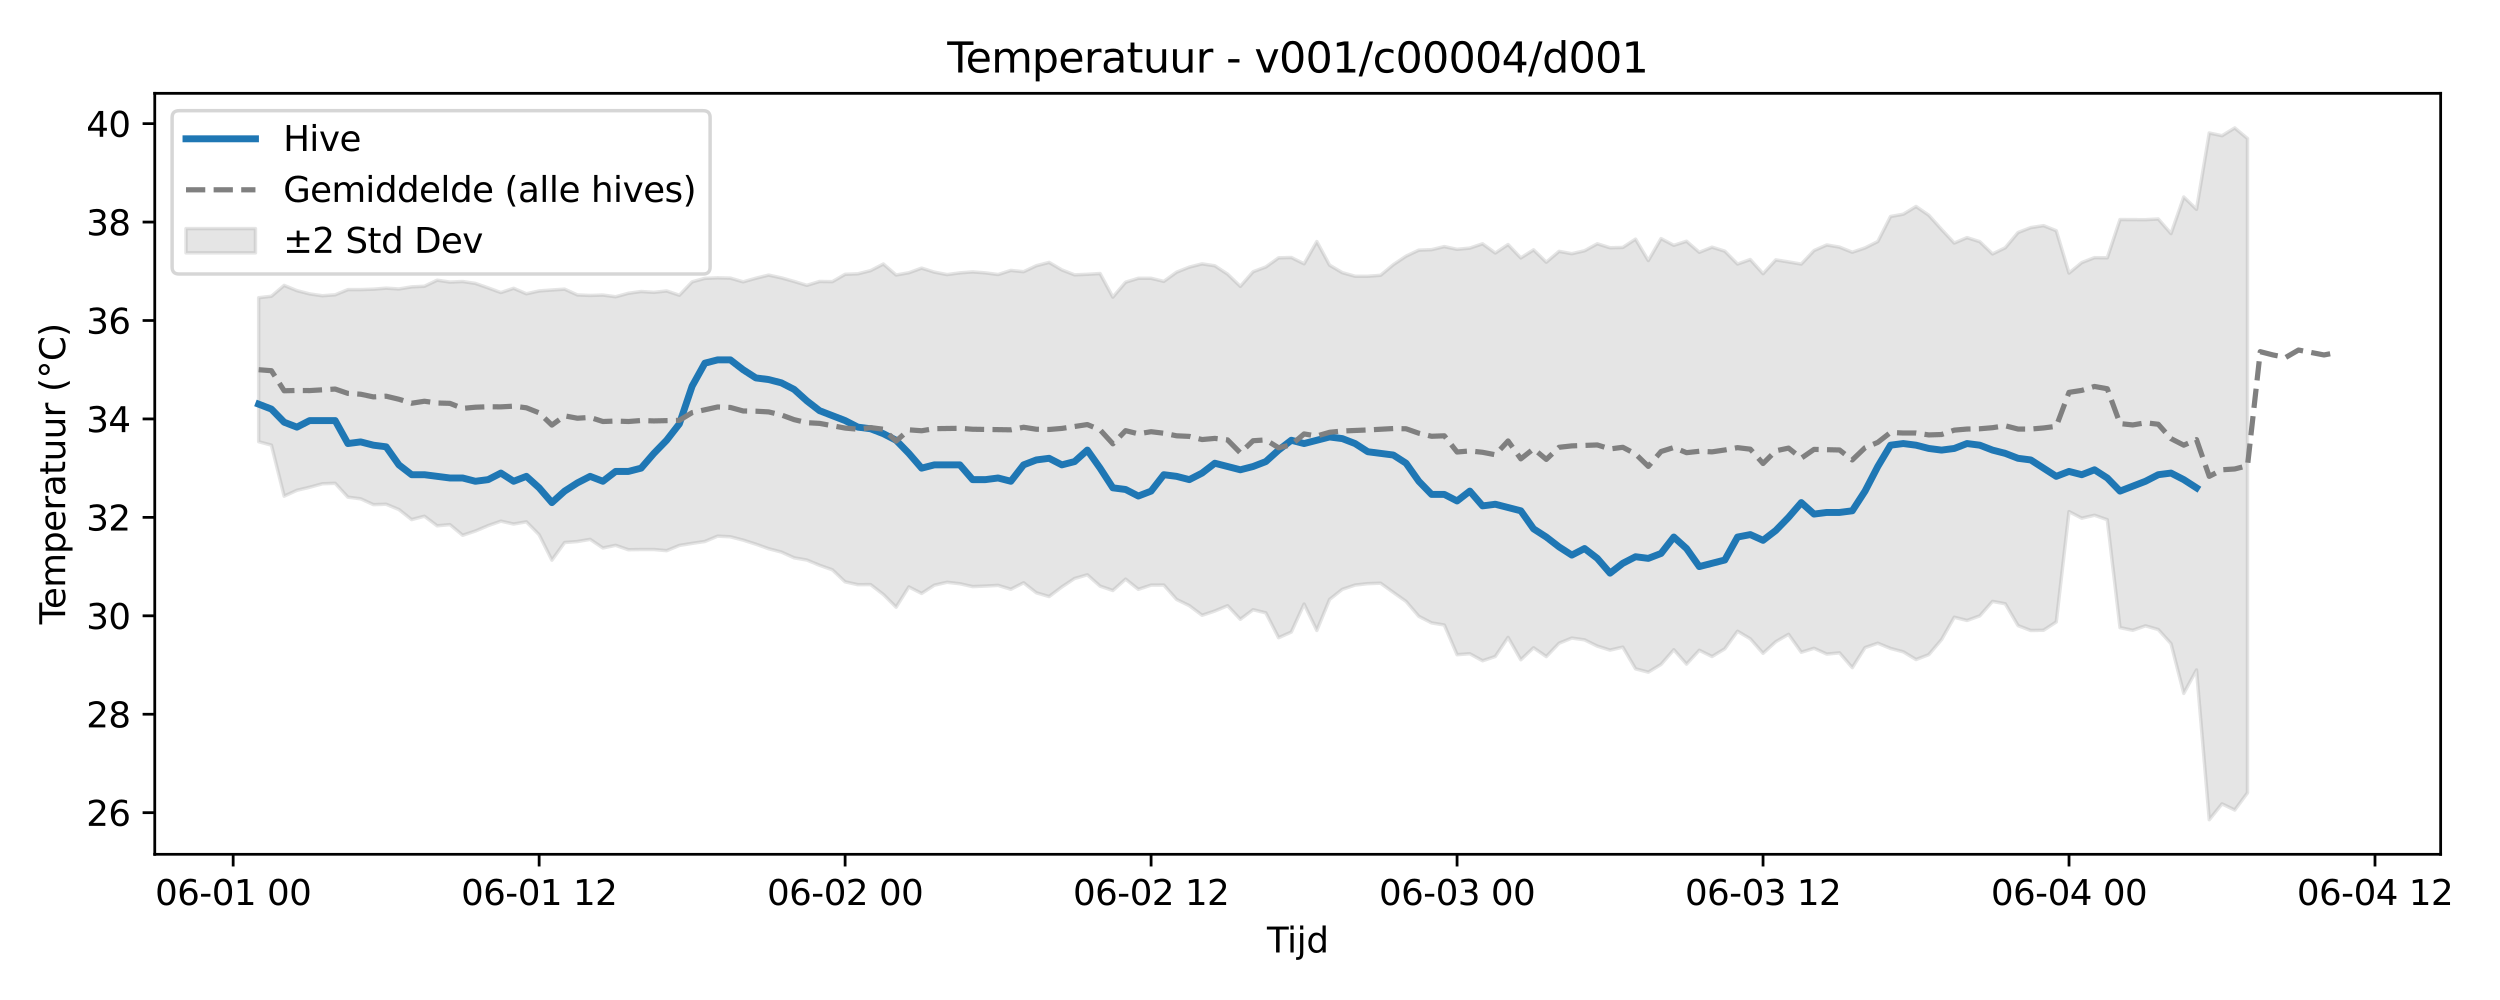 <?xml version="1.0" encoding="utf-8" standalone="no"?>
<!DOCTYPE svg PUBLIC "-//W3C//DTD SVG 1.1//EN"
  "http://www.w3.org/Graphics/SVG/1.1/DTD/svg11.dtd">
<svg xmlns:xlink="http://www.w3.org/1999/xlink" width="720pt" height="288pt" viewBox="0 0 720 288" xmlns="http://www.w3.org/2000/svg" version="1.1">
 <defs>
  <style type="text/css">*{stroke-linejoin: round; stroke-linecap: butt}</style>
 </defs>
 <g id="figure_1">
  <g id="patch_1">
   <path d="M 0 288 
L 720 288 
L 720 0 
L 0 0 
z
" style="fill: #ffffff"/>
  </g>
  <g id="axes_1">
   <g id="patch_2">
    <path d="M 44.57 246.04 
L 702.907 246.04 
L 702.907 26.88 
L 44.57 26.88 
z
" style="fill: #ffffff"/>
   </g>
   <g id="FillBetweenPolyCollection_1">
    <defs>
     <path id="m68754fd8cc" d="M 74.494 -202.256 
L 74.494 -160.787 
L 78.166 -159.798 
L 81.838 -145.112 
L 85.51 -146.795 
L 89.181 -147.671 
L 92.853 -148.673 
L 96.525 -148.807 
L 100.196 -144.812 
L 103.868 -144.341 
L 107.54 -142.663 
L 111.212 -142.772 
L 114.883 -141.257 
L 118.555 -138.351 
L 122.227 -139.33 
L 125.898 -136.565 
L 129.57 -136.908 
L 133.242 -133.841 
L 136.913 -135.062 
L 140.585 -136.618 
L 144.257 -137.899 
L 147.929 -137.078 
L 151.6 -137.716 
L 155.272 -133.991 
L 158.944 -126.668 
L 162.615 -131.754 
L 166.287 -132.035 
L 169.959 -132.662 
L 173.631 -130.184 
L 177.302 -130.941 
L 180.974 -129.675 
L 184.646 -129.735 
L 188.317 -129.738 
L 191.989 -129.408 
L 195.661 -130.909 
L 199.333 -131.505 
L 203.004 -132.053 
L 206.676 -133.589 
L 210.348 -133.405 
L 214.019 -132.446 
L 217.691 -131.278 
L 221.363 -129.968 
L 225.034 -129.007 
L 228.706 -127.342 
L 232.378 -126.709 
L 236.05 -125.186 
L 239.721 -123.894 
L 243.393 -120.428 
L 247.065 -119.609 
L 250.736 -119.639 
L 254.408 -116.787 
L 258.08 -113.134 
L 261.752 -118.968 
L 265.423 -117.092 
L 269.095 -119.466 
L 272.767 -120.306 
L 276.438 -119.879 
L 280.11 -119.061 
L 283.782 -119.204 
L 287.454 -119.41 
L 291.125 -118.295 
L 294.797 -120.152 
L 298.469 -117.277 
L 302.14 -116.187 
L 305.812 -118.956 
L 309.484 -121.395 
L 313.155 -122.454 
L 316.827 -119.194 
L 320.499 -117.934 
L 324.171 -121.212 
L 327.842 -118.27 
L 331.514 -119.484 
L 335.186 -119.495 
L 338.857 -115.362 
L 342.529 -113.563 
L 346.201 -110.806 
L 349.873 -112.029 
L 353.544 -113.552 
L 357.216 -109.643 
L 360.888 -112.4 
L 364.559 -111.498 
L 368.231 -104.336 
L 371.903 -105.97 
L 375.575 -114.026 
L 379.246 -106.428 
L 382.918 -115.36 
L 386.59 -118.27 
L 390.261 -119.502 
L 393.933 -119.908 
L 397.605 -120.04 
L 401.276 -117.386 
L 404.948 -114.789 
L 408.62 -110.498 
L 412.292 -108.608 
L 415.963 -107.993 
L 419.635 -99.443 
L 423.307 -99.72 
L 426.978 -97.692 
L 430.65 -98.934 
L 434.322 -104.426 
L 437.994 -97.986 
L 441.665 -101.436 
L 445.337 -98.897 
L 449.009 -102.746 
L 452.68 -104.234 
L 456.352 -103.722 
L 460.024 -101.917 
L 463.696 -100.769 
L 467.367 -101.625 
L 471.039 -95.373 
L 474.711 -94.412 
L 478.382 -96.646 
L 482.054 -100.874 
L 485.726 -96.733 
L 489.397 -100.727 
L 493.069 -98.915 
L 496.741 -101.137 
L 500.413 -106.2 
L 504.084 -104.023 
L 507.756 -99.845 
L 511.428 -103.181 
L 515.099 -105.313 
L 518.771 -100.149 
L 522.443 -101.294 
L 526.115 -99.62 
L 529.786 -99.978 
L 533.458 -95.71 
L 537.13 -101.487 
L 540.801 -102.754 
L 544.473 -101.25 
L 548.145 -100.274 
L 551.817 -98.05 
L 555.488 -99.456 
L 559.16 -103.779 
L 562.832 -110.231 
L 566.503 -109.301 
L 570.175 -110.623 
L 573.847 -114.792 
L 577.518 -114.11 
L 581.19 -107.831 
L 584.862 -106.413 
L 588.534 -106.481 
L 592.205 -108.889 
L 595.877 -140.655 
L 599.549 -138.755 
L 603.22 -139.606 
L 606.892 -138.323 
L 610.564 -107.242 
L 614.236 -106.478 
L 617.907 -107.758 
L 621.579 -106.692 
L 625.251 -102.629 
L 628.922 -88.309 
L 632.594 -95.056 
L 636.266 -51.922 
L 639.938 -56.484 
L 643.609 -54.716 
L 647.281 -59.67 
L 647.281 -248.094 
L 647.281 -248.094 
L 643.609 -251.158 
L 639.938 -248.917 
L 636.266 -249.7 
L 632.594 -227.709 
L 628.922 -231.267 
L 625.251 -220.727 
L 621.579 -224.932 
L 617.907 -224.732 
L 614.236 -224.752 
L 610.564 -224.776 
L 606.892 -213.759 
L 603.22 -213.799 
L 599.549 -212.382 
L 595.877 -209.348 
L 592.205 -221.553 
L 588.534 -223.016 
L 584.862 -222.454 
L 581.19 -221.037 
L 577.518 -216.648 
L 573.847 -214.863 
L 570.175 -218.402 
L 566.503 -219.566 
L 562.832 -218.006 
L 559.16 -221.939 
L 555.488 -226.026 
L 551.817 -228.534 
L 548.145 -226.31 
L 544.473 -225.649 
L 540.801 -218.442 
L 537.13 -216.603 
L 533.458 -215.361 
L 529.786 -216.83 
L 526.115 -217.459 
L 522.443 -215.852 
L 518.771 -211.946 
L 515.099 -212.576 
L 511.428 -213.156 
L 507.756 -209.179 
L 504.084 -213.258 
L 500.413 -211.958 
L 496.741 -215.671 
L 493.069 -216.814 
L 489.397 -215.339 
L 485.726 -218.523 
L 482.054 -217.352 
L 478.382 -219.286 
L 474.711 -212.958 
L 471.039 -219.14 
L 467.367 -216.736 
L 463.696 -216.647 
L 460.024 -217.794 
L 456.352 -215.786 
L 452.68 -214.936 
L 449.009 -215.615 
L 445.337 -212.489 
L 441.665 -216.047 
L 437.994 -213.715 
L 434.322 -217.58 
L 430.65 -215.129 
L 426.978 -217.789 
L 423.307 -216.549 
L 419.635 -216.196 
L 415.963 -216.983 
L 412.292 -216.098 
L 408.62 -215.963 
L 404.948 -214.236 
L 401.276 -211.775 
L 397.605 -208.715 
L 393.933 -208.442 
L 390.261 -208.443 
L 386.59 -209.473 
L 382.918 -211.641 
L 379.246 -218.439 
L 375.575 -212.029 
L 371.903 -213.842 
L 368.231 -213.744 
L 364.559 -211.115 
L 360.888 -209.741 
L 357.216 -205.523 
L 353.544 -209.062 
L 349.873 -211.461 
L 346.201 -212.009 
L 342.529 -211.075 
L 338.857 -209.614 
L 335.186 -206.965 
L 331.514 -207.854 
L 327.842 -207.852 
L 324.171 -206.734 
L 320.499 -202.43 
L 316.827 -209.224 
L 313.155 -209.001 
L 309.484 -208.846 
L 305.812 -210.271 
L 302.14 -212.433 
L 298.469 -211.478 
L 294.797 -209.751 
L 291.125 -210.122 
L 287.454 -208.94 
L 283.782 -209.417 
L 280.11 -209.694 
L 276.438 -209.416 
L 272.767 -208.922 
L 269.095 -209.627 
L 265.423 -210.785 
L 261.752 -209.45 
L 258.08 -208.805 
L 254.408 -211.969 
L 250.736 -210.061 
L 247.065 -209.146 
L 243.393 -209.002 
L 239.721 -206.886 
L 236.05 -206.944 
L 232.378 -205.826 
L 228.706 -206.948 
L 225.034 -207.982 
L 221.363 -208.776 
L 217.691 -207.872 
L 214.019 -206.838 
L 210.348 -207.905 
L 206.676 -207.991 
L 203.004 -207.839 
L 199.333 -206.835 
L 195.661 -202.976 
L 191.989 -204.207 
L 188.317 -203.809 
L 184.646 -204.049 
L 180.974 -203.535 
L 177.302 -202.538 
L 173.631 -203.026 
L 169.959 -202.911 
L 166.287 -203.065 
L 162.615 -204.729 
L 158.944 -204.483 
L 155.272 -204.213 
L 151.6 -203.391 
L 147.929 -204.973 
L 144.257 -203.748 
L 140.585 -205.097 
L 136.913 -206.382 
L 133.242 -206.928 
L 129.57 -206.763 
L 125.898 -207.309 
L 122.227 -205.556 
L 118.555 -205.389 
L 114.883 -204.777 
L 111.212 -205.017 
L 107.54 -204.721 
L 103.868 -204.596 
L 100.196 -204.596 
L 96.525 -203.1 
L 92.853 -202.828 
L 89.181 -203.358 
L 85.51 -204.301 
L 81.838 -205.805 
L 78.166 -202.678 
L 74.494 -202.256 
z
" style="stroke: #808080; stroke-opacity: 0.2"/>
    </defs>
    <g clip-path="url(#pae648cd9ad)">
     <use xlink:href="#m68754fd8cc" x="0" y="288" style="fill: #808080; fill-opacity: 0.2; stroke: #808080; stroke-opacity: 0.2"/>
    </g>
   </g>
   <g id="matplotlib.axis_1">
    <g id="xtick_1">
     <g id="line2d_1">
      <defs>
       <path id="m5fb85d1474" d="M 0 0 
L 0 3.5 
" style="stroke: #000000; stroke-width: 0.8"/>
      </defs>
      <g>
       <use xlink:href="#m5fb85d1474" x="67.151" y="246.04" style="stroke: #000000; stroke-width: 0.8"/>
      </g>
     </g>
     <g id="text_1">
      <!-- 06-01 00 -->
      <g transform="translate(44.671 260.638) scale(0.1 -0.1)">
       <defs>
        <path id="DejaVuSans-30" d="M 2034 4250 
Q 1547 4250 1301 3770 
Q 1056 3291 1056 2328 
Q 1056 1369 1301 889 
Q 1547 409 2034 409 
Q 2525 409 2770 889 
Q 3016 1369 3016 2328 
Q 3016 3291 2770 3770 
Q 2525 4250 2034 4250 
z
M 2034 4750 
Q 2819 4750 3233 4129 
Q 3647 3509 3647 2328 
Q 3647 1150 3233 529 
Q 2819 -91 2034 -91 
Q 1250 -91 836 529 
Q 422 1150 422 2328 
Q 422 3509 836 4129 
Q 1250 4750 2034 4750 
z
" transform="scale(0.016)"/>
        <path id="DejaVuSans-36" d="M 2113 2584 
Q 1688 2584 1439 2293 
Q 1191 2003 1191 1497 
Q 1191 994 1439 701 
Q 1688 409 2113 409 
Q 2538 409 2786 701 
Q 3034 994 3034 1497 
Q 3034 2003 2786 2293 
Q 2538 2584 2113 2584 
z
M 3366 4563 
L 3366 3988 
Q 3128 4100 2886 4159 
Q 2644 4219 2406 4219 
Q 1781 4219 1451 3797 
Q 1122 3375 1075 2522 
Q 1259 2794 1537 2939 
Q 1816 3084 2150 3084 
Q 2853 3084 3261 2657 
Q 3669 2231 3669 1497 
Q 3669 778 3244 343 
Q 2819 -91 2113 -91 
Q 1303 -91 875 529 
Q 447 1150 447 2328 
Q 447 3434 972 4092 
Q 1497 4750 2381 4750 
Q 2619 4750 2861 4703 
Q 3103 4656 3366 4563 
z
" transform="scale(0.016)"/>
        <path id="DejaVuSans-2d" d="M 313 2009 
L 1997 2009 
L 1997 1497 
L 313 1497 
L 313 2009 
z
" transform="scale(0.016)"/>
        <path id="DejaVuSans-31" d="M 794 531 
L 1825 531 
L 1825 4091 
L 703 3866 
L 703 4441 
L 1819 4666 
L 2450 4666 
L 2450 531 
L 3481 531 
L 3481 0 
L 794 0 
L 794 531 
z
" transform="scale(0.016)"/>
        <path id="DejaVuSans-20" transform="scale(0.016)"/>
       </defs>
       <use xlink:href="#DejaVuSans-30"/>
       <use xlink:href="#DejaVuSans-36" transform="translate(63.623 0)"/>
       <use xlink:href="#DejaVuSans-2d" transform="translate(127.246 0)"/>
       <use xlink:href="#DejaVuSans-30" transform="translate(163.33 0)"/>
       <use xlink:href="#DejaVuSans-31" transform="translate(226.953 0)"/>
       <use xlink:href="#DejaVuSans-20" transform="translate(290.576 0)"/>
       <use xlink:href="#DejaVuSans-30" transform="translate(322.363 0)"/>
       <use xlink:href="#DejaVuSans-30" transform="translate(385.986 0)"/>
      </g>
     </g>
    </g>
    <g id="xtick_2">
     <g id="line2d_2">
      <g>
       <use xlink:href="#m5fb85d1474" x="155.272" y="246.04" style="stroke: #000000; stroke-width: 0.8"/>
      </g>
     </g>
     <g id="text_2">
      <!-- 06-01 12 -->
      <g transform="translate(132.792 260.638) scale(0.1 -0.1)">
       <defs>
        <path id="DejaVuSans-32" d="M 1228 531 
L 3431 531 
L 3431 0 
L 469 0 
L 469 531 
Q 828 903 1448 1529 
Q 2069 2156 2228 2338 
Q 2531 2678 2651 2914 
Q 2772 3150 2772 3378 
Q 2772 3750 2511 3984 
Q 2250 4219 1831 4219 
Q 1534 4219 1204 4116 
Q 875 4013 500 3803 
L 500 4441 
Q 881 4594 1212 4672 
Q 1544 4750 1819 4750 
Q 2544 4750 2975 4387 
Q 3406 4025 3406 3419 
Q 3406 3131 3298 2873 
Q 3191 2616 2906 2266 
Q 2828 2175 2409 1742 
Q 1991 1309 1228 531 
z
" transform="scale(0.016)"/>
       </defs>
       <use xlink:href="#DejaVuSans-30"/>
       <use xlink:href="#DejaVuSans-36" transform="translate(63.623 0)"/>
       <use xlink:href="#DejaVuSans-2d" transform="translate(127.246 0)"/>
       <use xlink:href="#DejaVuSans-30" transform="translate(163.33 0)"/>
       <use xlink:href="#DejaVuSans-31" transform="translate(226.953 0)"/>
       <use xlink:href="#DejaVuSans-20" transform="translate(290.576 0)"/>
       <use xlink:href="#DejaVuSans-31" transform="translate(322.363 0)"/>
       <use xlink:href="#DejaVuSans-32" transform="translate(385.986 0)"/>
      </g>
     </g>
    </g>
    <g id="xtick_3">
     <g id="line2d_3">
      <g>
       <use xlink:href="#m5fb85d1474" x="243.393" y="246.04" style="stroke: #000000; stroke-width: 0.8"/>
      </g>
     </g>
     <g id="text_3">
      <!-- 06-02 00 -->
      <g transform="translate(220.913 260.638) scale(0.1 -0.1)">
       <use xlink:href="#DejaVuSans-30"/>
       <use xlink:href="#DejaVuSans-36" transform="translate(63.623 0)"/>
       <use xlink:href="#DejaVuSans-2d" transform="translate(127.246 0)"/>
       <use xlink:href="#DejaVuSans-30" transform="translate(163.33 0)"/>
       <use xlink:href="#DejaVuSans-32" transform="translate(226.953 0)"/>
       <use xlink:href="#DejaVuSans-20" transform="translate(290.576 0)"/>
       <use xlink:href="#DejaVuSans-30" transform="translate(322.363 0)"/>
       <use xlink:href="#DejaVuSans-30" transform="translate(385.986 0)"/>
      </g>
     </g>
    </g>
    <g id="xtick_4">
     <g id="line2d_4">
      <g>
       <use xlink:href="#m5fb85d1474" x="331.514" y="246.04" style="stroke: #000000; stroke-width: 0.8"/>
      </g>
     </g>
     <g id="text_4">
      <!-- 06-02 12 -->
      <g transform="translate(309.034 260.638) scale(0.1 -0.1)">
       <use xlink:href="#DejaVuSans-30"/>
       <use xlink:href="#DejaVuSans-36" transform="translate(63.623 0)"/>
       <use xlink:href="#DejaVuSans-2d" transform="translate(127.246 0)"/>
       <use xlink:href="#DejaVuSans-30" transform="translate(163.33 0)"/>
       <use xlink:href="#DejaVuSans-32" transform="translate(226.953 0)"/>
       <use xlink:href="#DejaVuSans-20" transform="translate(290.576 0)"/>
       <use xlink:href="#DejaVuSans-31" transform="translate(322.363 0)"/>
       <use xlink:href="#DejaVuSans-32" transform="translate(385.986 0)"/>
      </g>
     </g>
    </g>
    <g id="xtick_5">
     <g id="line2d_5">
      <g>
       <use xlink:href="#m5fb85d1474" x="419.635" y="246.04" style="stroke: #000000; stroke-width: 0.8"/>
      </g>
     </g>
     <g id="text_5">
      <!-- 06-03 00 -->
      <g transform="translate(397.155 260.638) scale(0.1 -0.1)">
       <defs>
        <path id="DejaVuSans-33" d="M 2597 2516 
Q 3050 2419 3304 2112 
Q 3559 1806 3559 1356 
Q 3559 666 3084 287 
Q 2609 -91 1734 -91 
Q 1441 -91 1130 -33 
Q 819 25 488 141 
L 488 750 
Q 750 597 1062 519 
Q 1375 441 1716 441 
Q 2309 441 2620 675 
Q 2931 909 2931 1356 
Q 2931 1769 2642 2001 
Q 2353 2234 1838 2234 
L 1294 2234 
L 1294 2753 
L 1863 2753 
Q 2328 2753 2575 2939 
Q 2822 3125 2822 3475 
Q 2822 3834 2567 4026 
Q 2313 4219 1838 4219 
Q 1578 4219 1281 4162 
Q 984 4106 628 3988 
L 628 4550 
Q 988 4650 1302 4700 
Q 1616 4750 1894 4750 
Q 2613 4750 3031 4423 
Q 3450 4097 3450 3541 
Q 3450 3153 3228 2886 
Q 3006 2619 2597 2516 
z
" transform="scale(0.016)"/>
       </defs>
       <use xlink:href="#DejaVuSans-30"/>
       <use xlink:href="#DejaVuSans-36" transform="translate(63.623 0)"/>
       <use xlink:href="#DejaVuSans-2d" transform="translate(127.246 0)"/>
       <use xlink:href="#DejaVuSans-30" transform="translate(163.33 0)"/>
       <use xlink:href="#DejaVuSans-33" transform="translate(226.953 0)"/>
       <use xlink:href="#DejaVuSans-20" transform="translate(290.576 0)"/>
       <use xlink:href="#DejaVuSans-30" transform="translate(322.363 0)"/>
       <use xlink:href="#DejaVuSans-30" transform="translate(385.986 0)"/>
      </g>
     </g>
    </g>
    <g id="xtick_6">
     <g id="line2d_6">
      <g>
       <use xlink:href="#m5fb85d1474" x="507.756" y="246.04" style="stroke: #000000; stroke-width: 0.8"/>
      </g>
     </g>
     <g id="text_6">
      <!-- 06-03 12 -->
      <g transform="translate(485.276 260.638) scale(0.1 -0.1)">
       <use xlink:href="#DejaVuSans-30"/>
       <use xlink:href="#DejaVuSans-36" transform="translate(63.623 0)"/>
       <use xlink:href="#DejaVuSans-2d" transform="translate(127.246 0)"/>
       <use xlink:href="#DejaVuSans-30" transform="translate(163.33 0)"/>
       <use xlink:href="#DejaVuSans-33" transform="translate(226.953 0)"/>
       <use xlink:href="#DejaVuSans-20" transform="translate(290.576 0)"/>
       <use xlink:href="#DejaVuSans-31" transform="translate(322.363 0)"/>
       <use xlink:href="#DejaVuSans-32" transform="translate(385.986 0)"/>
      </g>
     </g>
    </g>
    <g id="xtick_7">
     <g id="line2d_7">
      <g>
       <use xlink:href="#m5fb85d1474" x="595.877" y="246.04" style="stroke: #000000; stroke-width: 0.8"/>
      </g>
     </g>
     <g id="text_7">
      <!-- 06-04 00 -->
      <g transform="translate(573.397 260.638) scale(0.1 -0.1)">
       <defs>
        <path id="DejaVuSans-34" d="M 2419 4116 
L 825 1625 
L 2419 1625 
L 2419 4116 
z
M 2253 4666 
L 3047 4666 
L 3047 1625 
L 3713 1625 
L 3713 1100 
L 3047 1100 
L 3047 0 
L 2419 0 
L 2419 1100 
L 313 1100 
L 313 1709 
L 2253 4666 
z
" transform="scale(0.016)"/>
       </defs>
       <use xlink:href="#DejaVuSans-30"/>
       <use xlink:href="#DejaVuSans-36" transform="translate(63.623 0)"/>
       <use xlink:href="#DejaVuSans-2d" transform="translate(127.246 0)"/>
       <use xlink:href="#DejaVuSans-30" transform="translate(163.33 0)"/>
       <use xlink:href="#DejaVuSans-34" transform="translate(226.953 0)"/>
       <use xlink:href="#DejaVuSans-20" transform="translate(290.576 0)"/>
       <use xlink:href="#DejaVuSans-30" transform="translate(322.363 0)"/>
       <use xlink:href="#DejaVuSans-30" transform="translate(385.986 0)"/>
      </g>
     </g>
    </g>
    <g id="xtick_8">
     <g id="line2d_8">
      <g>
       <use xlink:href="#m5fb85d1474" x="683.998" y="246.04" style="stroke: #000000; stroke-width: 0.8"/>
      </g>
     </g>
     <g id="text_8">
      <!-- 06-04 12 -->
      <g transform="translate(661.518 260.638) scale(0.1 -0.1)">
       <use xlink:href="#DejaVuSans-30"/>
       <use xlink:href="#DejaVuSans-36" transform="translate(63.623 0)"/>
       <use xlink:href="#DejaVuSans-2d" transform="translate(127.246 0)"/>
       <use xlink:href="#DejaVuSans-30" transform="translate(163.33 0)"/>
       <use xlink:href="#DejaVuSans-34" transform="translate(226.953 0)"/>
       <use xlink:href="#DejaVuSans-20" transform="translate(290.576 0)"/>
       <use xlink:href="#DejaVuSans-31" transform="translate(322.363 0)"/>
       <use xlink:href="#DejaVuSans-32" transform="translate(385.986 0)"/>
      </g>
     </g>
    </g>
    <g id="text_9">
     <!-- Tijd -->
     <g transform="translate(364.889 274.317) scale(0.1 -0.1)">
      <defs>
       <path id="DejaVuSans-54" d="M -19 4666 
L 3928 4666 
L 3928 4134 
L 2272 4134 
L 2272 0 
L 1638 0 
L 1638 4134 
L -19 4134 
L -19 4666 
z
" transform="scale(0.016)"/>
       <path id="DejaVuSans-69" d="M 603 3500 
L 1178 3500 
L 1178 0 
L 603 0 
L 603 3500 
z
M 603 4863 
L 1178 4863 
L 1178 4134 
L 603 4134 
L 603 4863 
z
" transform="scale(0.016)"/>
       <path id="DejaVuSans-6a" d="M 603 3500 
L 1178 3500 
L 1178 -63 
Q 1178 -731 923 -1031 
Q 669 -1331 103 -1331 
L -116 -1331 
L -116 -844 
L 38 -844 
Q 366 -844 484 -692 
Q 603 -541 603 -63 
L 603 3500 
z
M 603 4863 
L 1178 4863 
L 1178 4134 
L 603 4134 
L 603 4863 
z
" transform="scale(0.016)"/>
       <path id="DejaVuSans-64" d="M 2906 2969 
L 2906 4863 
L 3481 4863 
L 3481 0 
L 2906 0 
L 2906 525 
Q 2725 213 2448 61 
Q 2172 -91 1784 -91 
Q 1150 -91 751 415 
Q 353 922 353 1747 
Q 353 2572 751 3078 
Q 1150 3584 1784 3584 
Q 2172 3584 2448 3432 
Q 2725 3281 2906 2969 
z
M 947 1747 
Q 947 1113 1208 752 
Q 1469 391 1925 391 
Q 2381 391 2643 752 
Q 2906 1113 2906 1747 
Q 2906 2381 2643 2742 
Q 2381 3103 1925 3103 
Q 1469 3103 1208 2742 
Q 947 2381 947 1747 
z
" transform="scale(0.016)"/>
      </defs>
      <use xlink:href="#DejaVuSans-54"/>
      <use xlink:href="#DejaVuSans-69" transform="translate(57.959 0)"/>
      <use xlink:href="#DejaVuSans-6a" transform="translate(85.742 0)"/>
      <use xlink:href="#DejaVuSans-64" transform="translate(113.525 0)"/>
     </g>
    </g>
   </g>
   <g id="matplotlib.axis_2">
    <g id="ytick_1">
     <g id="line2d_9">
      <defs>
       <path id="m076e5231bc" d="M 0 0 
L -3.5 0 
" style="stroke: #000000; stroke-width: 0.8"/>
      </defs>
      <g>
       <use xlink:href="#m076e5231bc" x="44.57" y="234.045" style="stroke: #000000; stroke-width: 0.8"/>
      </g>
     </g>
     <g id="text_10">
      <!-- 26 -->
      <g transform="translate(24.845 237.844) scale(0.1 -0.1)">
       <use xlink:href="#DejaVuSans-32"/>
       <use xlink:href="#DejaVuSans-36" transform="translate(63.623 0)"/>
      </g>
     </g>
    </g>
    <g id="ytick_2">
     <g id="line2d_10">
      <g>
       <use xlink:href="#m076e5231bc" x="44.57" y="205.697" style="stroke: #000000; stroke-width: 0.8"/>
      </g>
     </g>
     <g id="text_11">
      <!-- 28 -->
      <g transform="translate(24.845 209.496) scale(0.1 -0.1)">
       <defs>
        <path id="DejaVuSans-38" d="M 2034 2216 
Q 1584 2216 1326 1975 
Q 1069 1734 1069 1313 
Q 1069 891 1326 650 
Q 1584 409 2034 409 
Q 2484 409 2743 651 
Q 3003 894 3003 1313 
Q 3003 1734 2745 1975 
Q 2488 2216 2034 2216 
z
M 1403 2484 
Q 997 2584 770 2862 
Q 544 3141 544 3541 
Q 544 4100 942 4425 
Q 1341 4750 2034 4750 
Q 2731 4750 3128 4425 
Q 3525 4100 3525 3541 
Q 3525 3141 3298 2862 
Q 3072 2584 2669 2484 
Q 3125 2378 3379 2068 
Q 3634 1759 3634 1313 
Q 3634 634 3220 271 
Q 2806 -91 2034 -91 
Q 1263 -91 848 271 
Q 434 634 434 1313 
Q 434 1759 690 2068 
Q 947 2378 1403 2484 
z
M 1172 3481 
Q 1172 3119 1398 2916 
Q 1625 2713 2034 2713 
Q 2441 2713 2670 2916 
Q 2900 3119 2900 3481 
Q 2900 3844 2670 4047 
Q 2441 4250 2034 4250 
Q 1625 4250 1398 4047 
Q 1172 3844 1172 3481 
z
" transform="scale(0.016)"/>
       </defs>
       <use xlink:href="#DejaVuSans-32"/>
       <use xlink:href="#DejaVuSans-38" transform="translate(63.623 0)"/>
      </g>
     </g>
    </g>
    <g id="ytick_3">
     <g id="line2d_11">
      <g>
       <use xlink:href="#m076e5231bc" x="44.57" y="177.349" style="stroke: #000000; stroke-width: 0.8"/>
      </g>
     </g>
     <g id="text_12">
      <!-- 30 -->
      <g transform="translate(24.845 181.148) scale(0.1 -0.1)">
       <use xlink:href="#DejaVuSans-33"/>
       <use xlink:href="#DejaVuSans-30" transform="translate(63.623 0)"/>
      </g>
     </g>
    </g>
    <g id="ytick_4">
     <g id="line2d_12">
      <g>
       <use xlink:href="#m076e5231bc" x="44.57" y="149.001" style="stroke: #000000; stroke-width: 0.8"/>
      </g>
     </g>
     <g id="text_13">
      <!-- 32 -->
      <g transform="translate(24.845 152.8) scale(0.1 -0.1)">
       <use xlink:href="#DejaVuSans-33"/>
       <use xlink:href="#DejaVuSans-32" transform="translate(63.623 0)"/>
      </g>
     </g>
    </g>
    <g id="ytick_5">
     <g id="line2d_13">
      <g>
       <use xlink:href="#m076e5231bc" x="44.57" y="120.653" style="stroke: #000000; stroke-width: 0.8"/>
      </g>
     </g>
     <g id="text_14">
      <!-- 34 -->
      <g transform="translate(24.845 124.452) scale(0.1 -0.1)">
       <use xlink:href="#DejaVuSans-33"/>
       <use xlink:href="#DejaVuSans-34" transform="translate(63.623 0)"/>
      </g>
     </g>
    </g>
    <g id="ytick_6">
     <g id="line2d_14">
      <g>
       <use xlink:href="#m076e5231bc" x="44.57" y="92.305" style="stroke: #000000; stroke-width: 0.8"/>
      </g>
     </g>
     <g id="text_15">
      <!-- 36 -->
      <g transform="translate(24.845 96.104) scale(0.1 -0.1)">
       <use xlink:href="#DejaVuSans-33"/>
       <use xlink:href="#DejaVuSans-36" transform="translate(63.623 0)"/>
      </g>
     </g>
    </g>
    <g id="ytick_7">
     <g id="line2d_15">
      <g>
       <use xlink:href="#m076e5231bc" x="44.57" y="63.956" style="stroke: #000000; stroke-width: 0.8"/>
      </g>
     </g>
     <g id="text_16">
      <!-- 38 -->
      <g transform="translate(24.845 67.756) scale(0.1 -0.1)">
       <use xlink:href="#DejaVuSans-33"/>
       <use xlink:href="#DejaVuSans-38" transform="translate(63.623 0)"/>
      </g>
     </g>
    </g>
    <g id="ytick_8">
     <g id="line2d_16">
      <g>
       <use xlink:href="#m076e5231bc" x="44.57" y="35.608" style="stroke: #000000; stroke-width: 0.8"/>
      </g>
     </g>
     <g id="text_17">
      <!-- 40 -->
      <g transform="translate(24.845 39.408) scale(0.1 -0.1)">
       <use xlink:href="#DejaVuSans-34"/>
       <use xlink:href="#DejaVuSans-30" transform="translate(63.623 0)"/>
      </g>
     </g>
    </g>
    <g id="text_18">
     <!-- Temperatuur (°C) -->
     <g transform="translate(18.765 179.816) rotate(-90) scale(0.1 -0.1)">
      <defs>
       <path id="DejaVuSans-65" d="M 3597 1894 
L 3597 1613 
L 953 1613 
Q 991 1019 1311 708 
Q 1631 397 2203 397 
Q 2534 397 2845 478 
Q 3156 559 3463 722 
L 3463 178 
Q 3153 47 2828 -22 
Q 2503 -91 2169 -91 
Q 1331 -91 842 396 
Q 353 884 353 1716 
Q 353 2575 817 3079 
Q 1281 3584 2069 3584 
Q 2775 3584 3186 3129 
Q 3597 2675 3597 1894 
z
M 3022 2063 
Q 3016 2534 2758 2815 
Q 2500 3097 2075 3097 
Q 1594 3097 1305 2825 
Q 1016 2553 972 2059 
L 3022 2063 
z
" transform="scale(0.016)"/>
       <path id="DejaVuSans-6d" d="M 3328 2828 
Q 3544 3216 3844 3400 
Q 4144 3584 4550 3584 
Q 5097 3584 5394 3201 
Q 5691 2819 5691 2113 
L 5691 0 
L 5113 0 
L 5113 2094 
Q 5113 2597 4934 2840 
Q 4756 3084 4391 3084 
Q 3944 3084 3684 2787 
Q 3425 2491 3425 1978 
L 3425 0 
L 2847 0 
L 2847 2094 
Q 2847 2600 2669 2842 
Q 2491 3084 2119 3084 
Q 1678 3084 1418 2786 
Q 1159 2488 1159 1978 
L 1159 0 
L 581 0 
L 581 3500 
L 1159 3500 
L 1159 2956 
Q 1356 3278 1631 3431 
Q 1906 3584 2284 3584 
Q 2666 3584 2933 3390 
Q 3200 3197 3328 2828 
z
" transform="scale(0.016)"/>
       <path id="DejaVuSans-70" d="M 1159 525 
L 1159 -1331 
L 581 -1331 
L 581 3500 
L 1159 3500 
L 1159 2969 
Q 1341 3281 1617 3432 
Q 1894 3584 2278 3584 
Q 2916 3584 3314 3078 
Q 3713 2572 3713 1747 
Q 3713 922 3314 415 
Q 2916 -91 2278 -91 
Q 1894 -91 1617 61 
Q 1341 213 1159 525 
z
M 3116 1747 
Q 3116 2381 2855 2742 
Q 2594 3103 2138 3103 
Q 1681 3103 1420 2742 
Q 1159 2381 1159 1747 
Q 1159 1113 1420 752 
Q 1681 391 2138 391 
Q 2594 391 2855 752 
Q 3116 1113 3116 1747 
z
" transform="scale(0.016)"/>
       <path id="DejaVuSans-72" d="M 2631 2963 
Q 2534 3019 2420 3045 
Q 2306 3072 2169 3072 
Q 1681 3072 1420 2755 
Q 1159 2438 1159 1844 
L 1159 0 
L 581 0 
L 581 3500 
L 1159 3500 
L 1159 2956 
Q 1341 3275 1631 3429 
Q 1922 3584 2338 3584 
Q 2397 3584 2469 3576 
Q 2541 3569 2628 3553 
L 2631 2963 
z
" transform="scale(0.016)"/>
       <path id="DejaVuSans-61" d="M 2194 1759 
Q 1497 1759 1228 1600 
Q 959 1441 959 1056 
Q 959 750 1161 570 
Q 1363 391 1709 391 
Q 2188 391 2477 730 
Q 2766 1069 2766 1631 
L 2766 1759 
L 2194 1759 
z
M 3341 1997 
L 3341 0 
L 2766 0 
L 2766 531 
Q 2569 213 2275 61 
Q 1981 -91 1556 -91 
Q 1019 -91 701 211 
Q 384 513 384 1019 
Q 384 1609 779 1909 
Q 1175 2209 1959 2209 
L 2766 2209 
L 2766 2266 
Q 2766 2663 2505 2880 
Q 2244 3097 1772 3097 
Q 1472 3097 1187 3025 
Q 903 2953 641 2809 
L 641 3341 
Q 956 3463 1253 3523 
Q 1550 3584 1831 3584 
Q 2591 3584 2966 3190 
Q 3341 2797 3341 1997 
z
" transform="scale(0.016)"/>
       <path id="DejaVuSans-74" d="M 1172 4494 
L 1172 3500 
L 2356 3500 
L 2356 3053 
L 1172 3053 
L 1172 1153 
Q 1172 725 1289 603 
Q 1406 481 1766 481 
L 2356 481 
L 2356 0 
L 1766 0 
Q 1100 0 847 248 
Q 594 497 594 1153 
L 594 3053 
L 172 3053 
L 172 3500 
L 594 3500 
L 594 4494 
L 1172 4494 
z
" transform="scale(0.016)"/>
       <path id="DejaVuSans-75" d="M 544 1381 
L 544 3500 
L 1119 3500 
L 1119 1403 
Q 1119 906 1312 657 
Q 1506 409 1894 409 
Q 2359 409 2629 706 
Q 2900 1003 2900 1516 
L 2900 3500 
L 3475 3500 
L 3475 0 
L 2900 0 
L 2900 538 
Q 2691 219 2414 64 
Q 2138 -91 1772 -91 
Q 1169 -91 856 284 
Q 544 659 544 1381 
z
M 1991 3584 
L 1991 3584 
z
" transform="scale(0.016)"/>
       <path id="DejaVuSans-28" d="M 1984 4856 
Q 1566 4138 1362 3434 
Q 1159 2731 1159 2009 
Q 1159 1288 1364 580 
Q 1569 -128 1984 -844 
L 1484 -844 
Q 1016 -109 783 600 
Q 550 1309 550 2009 
Q 550 2706 781 3412 
Q 1013 4119 1484 4856 
L 1984 4856 
z
" transform="scale(0.016)"/>
       <path id="DejaVuSans-b0" d="M 1600 4347 
Q 1350 4347 1178 4173 
Q 1006 4000 1006 3750 
Q 1006 3503 1178 3333 
Q 1350 3163 1600 3163 
Q 1850 3163 2022 3333 
Q 2194 3503 2194 3750 
Q 2194 3997 2020 4172 
Q 1847 4347 1600 4347 
z
M 1600 4750 
Q 1800 4750 1984 4673 
Q 2169 4597 2303 4453 
Q 2447 4313 2519 4134 
Q 2591 3956 2591 3750 
Q 2591 3338 2302 3052 
Q 2013 2766 1594 2766 
Q 1172 2766 890 3047 
Q 609 3328 609 3750 
Q 609 4169 896 4459 
Q 1184 4750 1600 4750 
z
" transform="scale(0.016)"/>
       <path id="DejaVuSans-43" d="M 4122 4306 
L 4122 3641 
Q 3803 3938 3442 4084 
Q 3081 4231 2675 4231 
Q 1875 4231 1450 3742 
Q 1025 3253 1025 2328 
Q 1025 1406 1450 917 
Q 1875 428 2675 428 
Q 3081 428 3442 575 
Q 3803 722 4122 1019 
L 4122 359 
Q 3791 134 3420 21 
Q 3050 -91 2638 -91 
Q 1578 -91 968 557 
Q 359 1206 359 2328 
Q 359 3453 968 4101 
Q 1578 4750 2638 4750 
Q 3056 4750 3426 4639 
Q 3797 4528 4122 4306 
z
" transform="scale(0.016)"/>
       <path id="DejaVuSans-29" d="M 513 4856 
L 1013 4856 
Q 1481 4119 1714 3412 
Q 1947 2706 1947 2009 
Q 1947 1309 1714 600 
Q 1481 -109 1013 -844 
L 513 -844 
Q 928 -128 1133 580 
Q 1338 1288 1338 2009 
Q 1338 2731 1133 3434 
Q 928 4138 513 4856 
z
" transform="scale(0.016)"/>
      </defs>
      <use xlink:href="#DejaVuSans-54"/>
      <use xlink:href="#DejaVuSans-65" transform="translate(44.084 0)"/>
      <use xlink:href="#DejaVuSans-6d" transform="translate(105.607 0)"/>
      <use xlink:href="#DejaVuSans-70" transform="translate(203.02 0)"/>
      <use xlink:href="#DejaVuSans-65" transform="translate(266.496 0)"/>
      <use xlink:href="#DejaVuSans-72" transform="translate(328.02 0)"/>
      <use xlink:href="#DejaVuSans-61" transform="translate(369.133 0)"/>
      <use xlink:href="#DejaVuSans-74" transform="translate(430.412 0)"/>
      <use xlink:href="#DejaVuSans-75" transform="translate(469.621 0)"/>
      <use xlink:href="#DejaVuSans-75" transform="translate(533 0)"/>
      <use xlink:href="#DejaVuSans-72" transform="translate(596.379 0)"/>
      <use xlink:href="#DejaVuSans-20" transform="translate(637.492 0)"/>
      <use xlink:href="#DejaVuSans-28" transform="translate(669.279 0)"/>
      <use xlink:href="#DejaVuSans-b0" transform="translate(708.293 0)"/>
      <use xlink:href="#DejaVuSans-43" transform="translate(758.293 0)"/>
      <use xlink:href="#DejaVuSans-29" transform="translate(828.117 0)"/>
     </g>
    </g>
   </g>
   <g id="line2d_17">
    <path d="M 74.494 116.4 
L 78.166 117.818 
L 81.838 121.598 
L 85.51 123.015 
L 89.181 121.125 
L 96.525 121.125 
L 100.196 127.74 
L 103.868 127.267 
L 107.54 128.212 
L 111.212 128.685 
L 114.883 133.882 
L 118.555 136.716 
L 122.227 136.716 
L 129.57 137.661 
L 133.242 137.661 
L 136.913 138.606 
L 140.585 138.134 
L 144.257 136.244 
L 147.929 138.606 
L 151.6 137.189 
L 155.272 140.496 
L 158.944 144.748 
L 162.615 141.441 
L 166.287 139.079 
L 169.959 137.189 
L 173.631 138.606 
L 177.302 135.772 
L 180.974 135.772 
L 184.646 134.827 
L 188.317 130.574 
L 191.989 126.795 
L 195.661 122.07 
L 199.333 111.203 
L 203.004 104.589 
L 206.676 103.644 
L 210.348 103.644 
L 214.019 106.479 
L 217.691 108.841 
L 221.363 109.313 
L 225.034 110.258 
L 228.706 112.148 
L 232.378 115.455 
L 236.05 118.29 
L 243.393 121.125 
L 247.065 123.015 
L 250.736 123.487 
L 254.408 124.905 
L 258.08 126.795 
L 261.752 130.574 
L 265.423 134.827 
L 269.095 133.882 
L 276.438 133.882 
L 280.11 138.134 
L 283.782 138.134 
L 287.454 137.661 
L 291.125 138.606 
L 294.797 133.882 
L 298.469 132.464 
L 302.14 131.992 
L 305.812 133.882 
L 309.484 132.937 
L 313.155 129.629 
L 316.827 134.827 
L 320.499 140.496 
L 324.171 140.969 
L 327.842 142.859 
L 331.514 141.441 
L 335.186 136.716 
L 338.857 137.189 
L 342.529 138.134 
L 346.201 136.244 
L 349.873 133.409 
L 357.216 135.299 
L 360.888 134.354 
L 364.559 132.937 
L 368.231 129.629 
L 371.903 126.795 
L 375.575 127.74 
L 382.918 125.85 
L 386.59 126.322 
L 390.261 127.74 
L 393.933 130.102 
L 401.276 131.047 
L 404.948 133.409 
L 408.62 138.606 
L 412.292 142.386 
L 415.963 142.386 
L 419.635 144.276 
L 423.307 141.441 
L 426.978 145.693 
L 430.65 145.221 
L 437.994 147.111 
L 441.665 152.308 
L 445.337 154.67 
L 449.009 157.505 
L 452.68 159.867 
L 456.352 157.978 
L 460.024 160.812 
L 463.696 165.065 
L 467.367 162.23 
L 471.039 160.34 
L 474.711 160.812 
L 478.382 159.395 
L 482.054 154.67 
L 485.726 157.978 
L 489.397 163.175 
L 496.741 161.285 
L 500.413 154.67 
L 504.084 153.962 
L 507.756 155.615 
L 511.428 152.78 
L 515.099 149.001 
L 518.771 144.748 
L 522.443 148.056 
L 526.115 147.583 
L 529.786 147.583 
L 533.458 147.111 
L 537.13 141.441 
L 540.801 134.354 
L 544.473 128.212 
L 548.145 127.74 
L 551.817 128.212 
L 555.488 129.157 
L 559.16 129.629 
L 562.832 129.157 
L 566.503 127.74 
L 570.175 128.212 
L 573.847 129.629 
L 577.518 130.574 
L 581.19 131.992 
L 584.862 132.464 
L 592.205 137.189 
L 595.877 135.772 
L 599.549 136.716 
L 603.22 135.299 
L 606.892 137.661 
L 610.564 141.441 
L 617.907 138.606 
L 621.579 136.716 
L 625.251 136.244 
L 628.922 138.134 
L 632.594 140.496 
L 632.594 140.496 
" clip-path="url(#pae648cd9ad)" style="fill: none; stroke: #1f77b4; stroke-width: 2; stroke-linecap: square"/>
   </g>
   <g id="line2d_18">
    <path d="M 74.494 106.479 
L 78.166 106.762 
L 81.838 112.542 
L 85.51 112.452 
L 89.181 112.486 
L 96.525 112.047 
L 100.196 113.296 
L 103.868 113.532 
L 107.54 114.308 
L 111.212 114.106 
L 114.883 114.983 
L 118.555 116.13 
L 122.227 115.557 
L 125.898 116.063 
L 129.57 116.164 
L 133.242 117.615 
L 136.913 117.278 
L 140.585 117.143 
L 144.257 117.177 
L 147.929 116.974 
L 151.6 117.447 
L 155.272 118.898 
L 158.944 122.424 
L 162.615 119.758 
L 166.287 120.45 
L 169.959 120.214 
L 173.631 121.395 
L 177.302 121.26 
L 180.974 121.395 
L 184.646 121.108 
L 188.317 121.226 
L 195.661 121.058 
L 199.333 118.83 
L 206.676 117.21 
L 210.348 117.345 
L 214.019 118.358 
L 217.691 118.425 
L 221.363 118.628 
L 225.034 119.505 
L 228.706 120.855 
L 232.378 121.733 
L 236.05 121.935 
L 243.393 123.285 
L 247.065 123.622 
L 250.736 123.15 
L 254.408 123.622 
L 258.08 127.031 
L 261.752 123.791 
L 265.423 124.061 
L 269.095 123.454 
L 276.438 123.352 
L 280.11 123.622 
L 291.125 123.791 
L 294.797 123.049 
L 298.469 123.622 
L 302.14 123.69 
L 305.812 123.386 
L 313.155 122.272 
L 316.827 123.791 
L 320.499 127.818 
L 324.171 124.027 
L 327.842 124.939 
L 331.514 124.331 
L 335.186 124.77 
L 338.857 125.512 
L 342.529 125.681 
L 346.201 126.592 
L 349.873 126.255 
L 353.544 126.693 
L 357.216 130.417 
L 360.888 126.93 
L 364.559 126.693 
L 368.231 128.96 
L 371.903 128.094 
L 375.575 124.972 
L 379.246 125.566 
L 382.918 124.5 
L 386.59 124.129 
L 393.933 123.825 
L 401.276 123.42 
L 404.948 123.487 
L 408.62 124.77 
L 412.292 125.647 
L 415.963 125.512 
L 419.635 130.181 
L 423.307 129.866 
L 426.978 130.259 
L 430.65 130.968 
L 434.322 126.997 
L 437.994 132.149 
L 441.665 129.258 
L 445.337 132.307 
L 449.009 128.82 
L 452.68 128.415 
L 460.024 128.145 
L 463.696 129.292 
L 467.367 128.82 
L 471.039 130.743 
L 474.711 134.315 
L 478.382 130.034 
L 482.054 128.887 
L 485.726 130.372 
L 489.397 129.967 
L 493.069 130.136 
L 496.741 129.596 
L 500.413 128.921 
L 504.084 129.36 
L 507.756 133.488 
L 511.428 129.832 
L 515.099 129.056 
L 518.771 131.952 
L 522.443 129.427 
L 529.786 129.596 
L 533.458 132.464 
L 537.13 128.955 
L 540.801 127.402 
L 544.473 124.55 
L 548.145 124.708 
L 551.817 124.708 
L 555.488 125.259 
L 559.16 125.141 
L 562.832 123.881 
L 566.503 123.566 
L 570.175 123.487 
L 573.847 123.172 
L 577.518 122.621 
L 581.19 123.566 
L 584.862 123.566 
L 588.534 123.251 
L 592.205 122.779 
L 595.877 112.999 
L 599.549 112.432 
L 603.22 111.298 
L 606.892 111.959 
L 610.564 121.991 
L 614.236 122.385 
L 617.907 121.755 
L 621.579 122.188 
L 625.251 126.322 
L 628.922 128.212 
L 632.594 126.618 
L 636.266 137.189 
L 639.938 135.299 
L 643.609 135.063 
L 647.281 134.118 
L 650.953 101.281 
L 654.624 102.226 
L 658.296 102.935 
L 661.968 100.809 
L 669.311 102.226 
L 672.983 101.518 
L 672.983 101.518 
" clip-path="url(#pae648cd9ad)" style="fill: none; stroke-dasharray: 5.55,2.4; stroke-dashoffset: 0; stroke: #808080; stroke-width: 1.5"/>
   </g>
   <g id="patch_3">
    <path d="M 44.57 246.04 
L 44.57 26.88 
" style="fill: none; stroke: #000000; stroke-width: 0.8; stroke-linejoin: miter; stroke-linecap: square"/>
   </g>
   <g id="patch_4">
    <path d="M 702.907 246.04 
L 702.907 26.88 
" style="fill: none; stroke: #000000; stroke-width: 0.8; stroke-linejoin: miter; stroke-linecap: square"/>
   </g>
   <g id="patch_5">
    <path d="M 44.57 246.04 
L 702.907 246.04 
" style="fill: none; stroke: #000000; stroke-width: 0.8; stroke-linejoin: miter; stroke-linecap: square"/>
   </g>
   <g id="patch_6">
    <path d="M 44.57 26.88 
L 702.907 26.88 
" style="fill: none; stroke: #000000; stroke-width: 0.8; stroke-linejoin: miter; stroke-linecap: square"/>
   </g>
   <g id="text_19">
    <!-- Temperatuur - v001/c00004/d001 -->
    <g transform="translate(272.817 20.88) scale(0.12 -0.12)">
     <defs>
      <path id="DejaVuSans-76" d="M 191 3500 
L 800 3500 
L 1894 563 
L 2988 3500 
L 3597 3500 
L 2284 0 
L 1503 0 
L 191 3500 
z
" transform="scale(0.016)"/>
      <path id="DejaVuSans-2f" d="M 1625 4666 
L 2156 4666 
L 531 -594 
L 0 -594 
L 1625 4666 
z
" transform="scale(0.016)"/>
      <path id="DejaVuSans-63" d="M 3122 3366 
L 3122 2828 
Q 2878 2963 2633 3030 
Q 2388 3097 2138 3097 
Q 1578 3097 1268 2742 
Q 959 2388 959 1747 
Q 959 1106 1268 751 
Q 1578 397 2138 397 
Q 2388 397 2633 464 
Q 2878 531 3122 666 
L 3122 134 
Q 2881 22 2623 -34 
Q 2366 -91 2075 -91 
Q 1284 -91 818 406 
Q 353 903 353 1747 
Q 353 2603 823 3093 
Q 1294 3584 2113 3584 
Q 2378 3584 2631 3529 
Q 2884 3475 3122 3366 
z
" transform="scale(0.016)"/>
     </defs>
     <use xlink:href="#DejaVuSans-54"/>
     <use xlink:href="#DejaVuSans-65" transform="translate(44.084 0)"/>
     <use xlink:href="#DejaVuSans-6d" transform="translate(105.607 0)"/>
     <use xlink:href="#DejaVuSans-70" transform="translate(203.02 0)"/>
     <use xlink:href="#DejaVuSans-65" transform="translate(266.496 0)"/>
     <use xlink:href="#DejaVuSans-72" transform="translate(328.02 0)"/>
     <use xlink:href="#DejaVuSans-61" transform="translate(369.133 0)"/>
     <use xlink:href="#DejaVuSans-74" transform="translate(430.412 0)"/>
     <use xlink:href="#DejaVuSans-75" transform="translate(469.621 0)"/>
     <use xlink:href="#DejaVuSans-75" transform="translate(533 0)"/>
     <use xlink:href="#DejaVuSans-72" transform="translate(596.379 0)"/>
     <use xlink:href="#DejaVuSans-20" transform="translate(637.492 0)"/>
     <use xlink:href="#DejaVuSans-2d" transform="translate(669.279 0)"/>
     <use xlink:href="#DejaVuSans-20" transform="translate(705.363 0)"/>
     <use xlink:href="#DejaVuSans-76" transform="translate(737.15 0)"/>
     <use xlink:href="#DejaVuSans-30" transform="translate(796.33 0)"/>
     <use xlink:href="#DejaVuSans-30" transform="translate(859.953 0)"/>
     <use xlink:href="#DejaVuSans-31" transform="translate(923.576 0)"/>
     <use xlink:href="#DejaVuSans-2f" transform="translate(987.199 0)"/>
     <use xlink:href="#DejaVuSans-63" transform="translate(1020.891 0)"/>
     <use xlink:href="#DejaVuSans-30" transform="translate(1075.871 0)"/>
     <use xlink:href="#DejaVuSans-30" transform="translate(1139.494 0)"/>
     <use xlink:href="#DejaVuSans-30" transform="translate(1203.117 0)"/>
     <use xlink:href="#DejaVuSans-30" transform="translate(1266.74 0)"/>
     <use xlink:href="#DejaVuSans-34" transform="translate(1330.363 0)"/>
     <use xlink:href="#DejaVuSans-2f" transform="translate(1393.986 0)"/>
     <use xlink:href="#DejaVuSans-64" transform="translate(1427.678 0)"/>
     <use xlink:href="#DejaVuSans-30" transform="translate(1491.154 0)"/>
     <use xlink:href="#DejaVuSans-30" transform="translate(1554.777 0)"/>
     <use xlink:href="#DejaVuSans-31" transform="translate(1618.4 0)"/>
    </g>
   </g>
   <g id="legend_1">
    <g id="patch_7">
     <path d="M 51.57 78.914 
L 202.514 78.914 
Q 204.514 78.914 204.514 76.914 
L 204.514 33.88 
Q 204.514 31.88 202.514 31.88 
L 51.57 31.88 
Q 49.57 31.88 49.57 33.88 
L 49.57 76.914 
Q 49.57 78.914 51.57 78.914 
z
" style="fill: #ffffff; opacity: 0.8; stroke: #cccccc; stroke-linejoin: miter"/>
    </g>
    <g id="line2d_19">
     <path d="M 53.57 39.978 
L 63.57 39.978 
L 73.57 39.978 
" style="fill: none; stroke: #1f77b4; stroke-width: 2; stroke-linecap: square"/>
    </g>
    <g id="text_20">
     <!-- Hive -->
     <g transform="translate(81.57 43.478) scale(0.1 -0.1)">
      <defs>
       <path id="DejaVuSans-48" d="M 628 4666 
L 1259 4666 
L 1259 2753 
L 3553 2753 
L 3553 4666 
L 4184 4666 
L 4184 0 
L 3553 0 
L 3553 2222 
L 1259 2222 
L 1259 0 
L 628 0 
L 628 4666 
z
" transform="scale(0.016)"/>
      </defs>
      <use xlink:href="#DejaVuSans-48"/>
      <use xlink:href="#DejaVuSans-69" transform="translate(75.195 0)"/>
      <use xlink:href="#DejaVuSans-76" transform="translate(102.979 0)"/>
      <use xlink:href="#DejaVuSans-65" transform="translate(162.158 0)"/>
     </g>
    </g>
    <g id="line2d_20">
     <path d="M 53.57 54.657 
L 63.57 54.657 
L 73.57 54.657 
" style="fill: none; stroke-dasharray: 5.55,2.4; stroke-dashoffset: 0; stroke: #808080; stroke-width: 1.5"/>
    </g>
    <g id="text_21">
     <!-- Gemiddelde (alle hives) -->
     <g transform="translate(81.57 58.157) scale(0.1 -0.1)">
      <defs>
       <path id="DejaVuSans-47" d="M 3809 666 
L 3809 1919 
L 2778 1919 
L 2778 2438 
L 4434 2438 
L 4434 434 
Q 4069 175 3628 42 
Q 3188 -91 2688 -91 
Q 1594 -91 976 548 
Q 359 1188 359 2328 
Q 359 3472 976 4111 
Q 1594 4750 2688 4750 
Q 3144 4750 3555 4637 
Q 3966 4525 4313 4306 
L 4313 3634 
Q 3963 3931 3569 4081 
Q 3175 4231 2741 4231 
Q 1884 4231 1454 3753 
Q 1025 3275 1025 2328 
Q 1025 1384 1454 906 
Q 1884 428 2741 428 
Q 3075 428 3337 486 
Q 3600 544 3809 666 
z
" transform="scale(0.016)"/>
       <path id="DejaVuSans-6c" d="M 603 4863 
L 1178 4863 
L 1178 0 
L 603 0 
L 603 4863 
z
" transform="scale(0.016)"/>
       <path id="DejaVuSans-68" d="M 3513 2113 
L 3513 0 
L 2938 0 
L 2938 2094 
Q 2938 2591 2744 2837 
Q 2550 3084 2163 3084 
Q 1697 3084 1428 2787 
Q 1159 2491 1159 1978 
L 1159 0 
L 581 0 
L 581 4863 
L 1159 4863 
L 1159 2956 
Q 1366 3272 1645 3428 
Q 1925 3584 2291 3584 
Q 2894 3584 3203 3211 
Q 3513 2838 3513 2113 
z
" transform="scale(0.016)"/>
       <path id="DejaVuSans-73" d="M 2834 3397 
L 2834 2853 
Q 2591 2978 2328 3040 
Q 2066 3103 1784 3103 
Q 1356 3103 1142 2972 
Q 928 2841 928 2578 
Q 928 2378 1081 2264 
Q 1234 2150 1697 2047 
L 1894 2003 
Q 2506 1872 2764 1633 
Q 3022 1394 3022 966 
Q 3022 478 2636 193 
Q 2250 -91 1575 -91 
Q 1294 -91 989 -36 
Q 684 19 347 128 
L 347 722 
Q 666 556 975 473 
Q 1284 391 1588 391 
Q 1994 391 2212 530 
Q 2431 669 2431 922 
Q 2431 1156 2273 1281 
Q 2116 1406 1581 1522 
L 1381 1569 
Q 847 1681 609 1914 
Q 372 2147 372 2553 
Q 372 3047 722 3315 
Q 1072 3584 1716 3584 
Q 2034 3584 2315 3537 
Q 2597 3491 2834 3397 
z
" transform="scale(0.016)"/>
      </defs>
      <use xlink:href="#DejaVuSans-47"/>
      <use xlink:href="#DejaVuSans-65" transform="translate(77.49 0)"/>
      <use xlink:href="#DejaVuSans-6d" transform="translate(139.014 0)"/>
      <use xlink:href="#DejaVuSans-69" transform="translate(236.426 0)"/>
      <use xlink:href="#DejaVuSans-64" transform="translate(264.209 0)"/>
      <use xlink:href="#DejaVuSans-64" transform="translate(327.686 0)"/>
      <use xlink:href="#DejaVuSans-65" transform="translate(391.162 0)"/>
      <use xlink:href="#DejaVuSans-6c" transform="translate(452.686 0)"/>
      <use xlink:href="#DejaVuSans-64" transform="translate(480.469 0)"/>
      <use xlink:href="#DejaVuSans-65" transform="translate(543.945 0)"/>
      <use xlink:href="#DejaVuSans-20" transform="translate(605.469 0)"/>
      <use xlink:href="#DejaVuSans-28" transform="translate(637.256 0)"/>
      <use xlink:href="#DejaVuSans-61" transform="translate(676.27 0)"/>
      <use xlink:href="#DejaVuSans-6c" transform="translate(737.549 0)"/>
      <use xlink:href="#DejaVuSans-6c" transform="translate(765.332 0)"/>
      <use xlink:href="#DejaVuSans-65" transform="translate(793.115 0)"/>
      <use xlink:href="#DejaVuSans-20" transform="translate(854.639 0)"/>
      <use xlink:href="#DejaVuSans-68" transform="translate(886.426 0)"/>
      <use xlink:href="#DejaVuSans-69" transform="translate(949.805 0)"/>
      <use xlink:href="#DejaVuSans-76" transform="translate(977.588 0)"/>
      <use xlink:href="#DejaVuSans-65" transform="translate(1036.768 0)"/>
      <use xlink:href="#DejaVuSans-73" transform="translate(1098.291 0)"/>
      <use xlink:href="#DejaVuSans-29" transform="translate(1150.391 0)"/>
     </g>
    </g>
    <g id="patch_8">
     <path d="M 53.57 72.835 
L 73.57 72.835 
L 73.57 65.835 
L 53.57 65.835 
z
" style="fill: #808080; fill-opacity: 0.2; stroke: #808080; stroke-opacity: 0.2; stroke-linejoin: miter"/>
    </g>
    <g id="text_22">
     <!-- ±2 Std Dev -->
     <g transform="translate(81.57 72.835) scale(0.1 -0.1)">
      <defs>
       <path id="DejaVuSans-b1" d="M 2944 4013 
L 2944 2803 
L 4684 2803 
L 4684 2272 
L 2944 2272 
L 2944 1063 
L 2419 1063 
L 2419 2272 
L 678 2272 
L 678 2803 
L 2419 2803 
L 2419 4013 
L 2944 4013 
z
M 678 531 
L 4684 531 
L 4684 0 
L 678 0 
L 678 531 
z
" transform="scale(0.016)"/>
       <path id="DejaVuSans-53" d="M 3425 4513 
L 3425 3897 
Q 3066 4069 2747 4153 
Q 2428 4238 2131 4238 
Q 1616 4238 1336 4038 
Q 1056 3838 1056 3469 
Q 1056 3159 1242 3001 
Q 1428 2844 1947 2747 
L 2328 2669 
Q 3034 2534 3370 2195 
Q 3706 1856 3706 1288 
Q 3706 609 3251 259 
Q 2797 -91 1919 -91 
Q 1588 -91 1214 -16 
Q 841 59 441 206 
L 441 856 
Q 825 641 1194 531 
Q 1563 422 1919 422 
Q 2459 422 2753 634 
Q 3047 847 3047 1241 
Q 3047 1584 2836 1778 
Q 2625 1972 2144 2069 
L 1759 2144 
Q 1053 2284 737 2584 
Q 422 2884 422 3419 
Q 422 4038 858 4394 
Q 1294 4750 2059 4750 
Q 2388 4750 2728 4690 
Q 3069 4631 3425 4513 
z
" transform="scale(0.016)"/>
       <path id="DejaVuSans-44" d="M 1259 4147 
L 1259 519 
L 2022 519 
Q 2988 519 3436 956 
Q 3884 1394 3884 2338 
Q 3884 3275 3436 3711 
Q 2988 4147 2022 4147 
L 1259 4147 
z
M 628 4666 
L 1925 4666 
Q 3281 4666 3915 4102 
Q 4550 3538 4550 2338 
Q 4550 1131 3912 565 
Q 3275 0 1925 0 
L 628 0 
L 628 4666 
z
" transform="scale(0.016)"/>
      </defs>
      <use xlink:href="#DejaVuSans-b1"/>
      <use xlink:href="#DejaVuSans-32" transform="translate(83.789 0)"/>
      <use xlink:href="#DejaVuSans-20" transform="translate(147.412 0)"/>
      <use xlink:href="#DejaVuSans-53" transform="translate(179.199 0)"/>
      <use xlink:href="#DejaVuSans-74" transform="translate(242.676 0)"/>
      <use xlink:href="#DejaVuSans-64" transform="translate(281.885 0)"/>
      <use xlink:href="#DejaVuSans-20" transform="translate(345.361 0)"/>
      <use xlink:href="#DejaVuSans-44" transform="translate(377.148 0)"/>
      <use xlink:href="#DejaVuSans-65" transform="translate(454.15 0)"/>
      <use xlink:href="#DejaVuSans-76" transform="translate(515.674 0)"/>
     </g>
    </g>
   </g>
  </g>
 </g>
 <defs>
  <clipPath id="pae648cd9ad">
   <rect x="44.57" y="26.88" width="658.337" height="219.16"/>
  </clipPath>
 </defs>
</svg>
